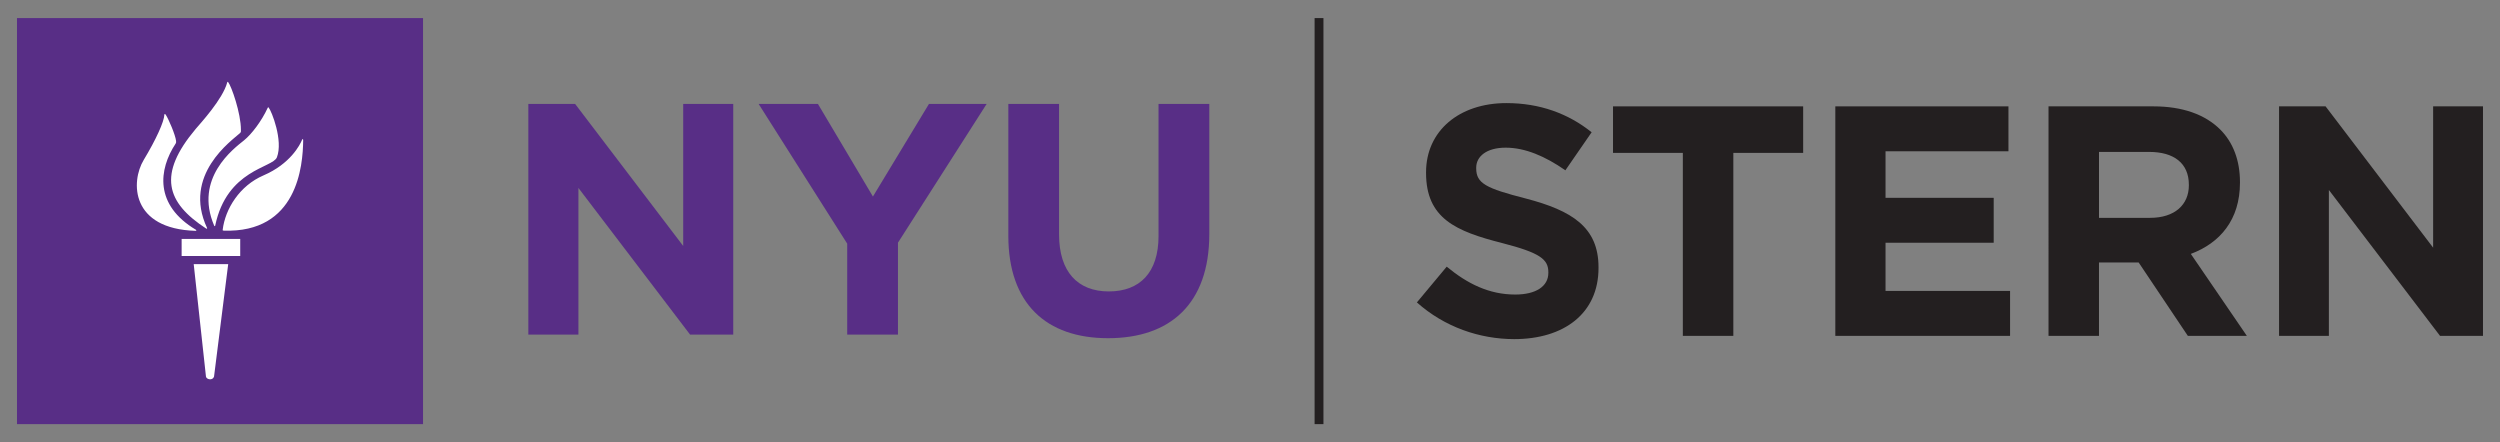 <?xml version="1.0" encoding="utf-8"?>
<!-- Generator: Adobe Illustrator 16.0.0, SVG Export Plug-In . SVG Version: 6.00 Build 0)  -->
<!DOCTYPE svg PUBLIC "-//W3C//DTD SVG 1.1//EN" "http://www.w3.org/Graphics/SVG/1.1/DTD/svg11.dtd">
<svg version="1.1" id="Layer_1" xmlns="http://www.w3.org/2000/svg" xmlns:xlink="http://www.w3.org/1999/xlink" x="0px" y="0px"
	 width="147px" height="26px" viewBox="0 0 147 26" enable-background="new 0 0 147 26" xml:space="preserve">
<rect x="0" y="0" width="147" height="26" fill="#808080" stroke="none"/>
<g>
	<path fill="#231F20" d="M83.313,17.782l1.754-2.102c1.214,1.001,2.486,1.639,4.029,1.639c1.214,0,1.947-0.48,1.947-1.273V16.01
		c0-0.754-0.464-1.14-2.719-1.719c-2.717-0.691-4.472-1.445-4.472-4.124V10.13c0-2.449,1.965-4.068,4.721-4.068
		c1.969,0,3.646,0.617,5.015,1.716l-1.544,2.236c-1.193-0.83-2.369-1.331-3.508-1.331c-1.136,0-1.735,0.521-1.735,1.175v0.041
		c0,0.886,0.58,1.175,2.911,1.772c2.738,0.714,4.281,1.698,4.281,4.046v0.04c0,2.682-2.044,4.183-4.956,4.183
		C86.995,19.939,84.933,19.227,83.313,17.782"/>
	<polyline fill="#231F20" points="98.951,8.99 94.845,8.99 94.845,6.254 106.026,6.254 106.026,8.99 101.92,8.99 101.92,19.749 
		98.951,19.749 98.951,8.99 	"/>
	<polyline fill="#231F20" points="107.917,6.254 118.097,6.254 118.097,8.895 110.869,8.895 110.869,11.632 117.229,11.632 
		117.229,14.273 110.869,14.273 110.869,17.107 118.192,17.107 118.192,19.749 107.917,19.749 107.917,6.254 	"/>
	<path fill="#231F20" d="M120.454,6.254h6.167c1.716,0,3.045,0.48,3.933,1.367c0.753,0.753,1.156,1.814,1.156,3.084v0.041
		c0,2.179-1.177,3.545-2.89,4.183l3.295,4.82h-3.47l-2.894-4.318h-2.331v4.318h-2.967V6.254 M126.428,12.809
		c1.445,0,2.277-0.771,2.277-1.91v-0.036c0-1.274-0.889-1.93-2.333-1.93h-2.951v3.876H126.428z"/>
	<polyline fill="#231F20" points="134.008,6.254 136.744,6.254 143.068,14.562 143.068,6.254 146,6.254 146,19.749 143.474,19.749 
		136.938,11.171 136.938,19.749 134.008,19.749 134.008,6.254 	"/>
	<rect x="77.298" y="1.063" fill="#231F20" width="0.521" height="23.876"/>
	<polyline fill="#582E86" points="31.066,6.111 33.817,6.111 40.172,14.463 40.172,6.111 43.115,6.111 43.115,19.673 40.576,19.673 
		34.011,11.051 34.011,19.673 31.066,19.673 31.066,6.111 	"/>
	<polyline fill="#582E86" points="49.816,14.328 44.607,6.111 48.094,6.111 51.328,11.556 54.623,6.111 58.015,6.111 52.8,14.27 
		52.8,19.673 49.816,19.673 49.816,14.328 	"/>
	<path fill="#582E86" d="M59.29,13.862V6.111h2.983v7.674c0,2.207,1.104,3.351,2.926,3.351c1.819,0,2.923-1.104,2.923-3.255v-7.77
		h2.985v7.653c0,4.106-2.307,6.122-5.949,6.122C61.518,19.887,59.29,17.854,59.29,13.862"/>
</g>
<g>
	<g>
		<rect x="3.6" y="3.785" fill="#FFFFFF" width="16.51" height="20.34"/>
		<path fill="#582E86" d="M0.999,1.061h23.875v23.877H0.999V1.061z M12.111,22.145c0.028,0.17,0.391,0.25,0.474,0l0.833-6.615H11.39
			L12.111,22.145z M10.68,15.051h3.445v-1H10.68V15.051z M13.133,13.561c4.367,0.159,4.677-3.822,4.694-5.313
			c0.002-0.083-0.039-0.093-0.062-0.034c-0.128,0.313-0.697,1.421-2.271,2.099c-1.407,0.604-2.254,1.972-2.4,3.199
			C13.086,13.544,13.113,13.561,13.133,13.561z M12.652,13.273c0.69-3.313,3.389-3.396,3.63-4.023
			c0.378-0.983-0.311-2.723-0.487-2.929c-0.019-0.022-0.041-0.009-0.049,0.009c-0.368,0.803-0.961,1.569-1.394,1.919
			c-0.613,0.493-2.956,2.229-1.757,5.024C12.611,13.311,12.644,13.3,12.652,13.273z M12.176,13.406
			c-1.463-3.125,1.46-5.144,1.939-5.582c0.067-0.062,0.051-0.117,0.051-0.188c0.002-0.986-0.562-2.576-0.748-2.804
			c-0.025-0.036-0.048-0.021-0.058,0.015c-0.251,0.972-1.583,2.416-1.85,2.731c-2.26,2.687-1.744,4.324,0.616,5.864
			C12.156,13.461,12.193,13.441,12.176,13.406z M11.521,13.511c-2.448-1.457-2.203-3.542-1.188-5.076
			c0.021-0.03,0.029-0.083,0.021-0.147c-0.043-0.364-0.44-1.286-0.604-1.535C9.707,6.688,9.67,6.691,9.666,6.737
			C9.651,7.154,9.177,8.2,8.451,9.403c-0.771,1.279-0.774,4.058,3.06,4.171C11.547,13.574,11.558,13.537,11.521,13.511z"/>
	</g>
</g>
</svg>
